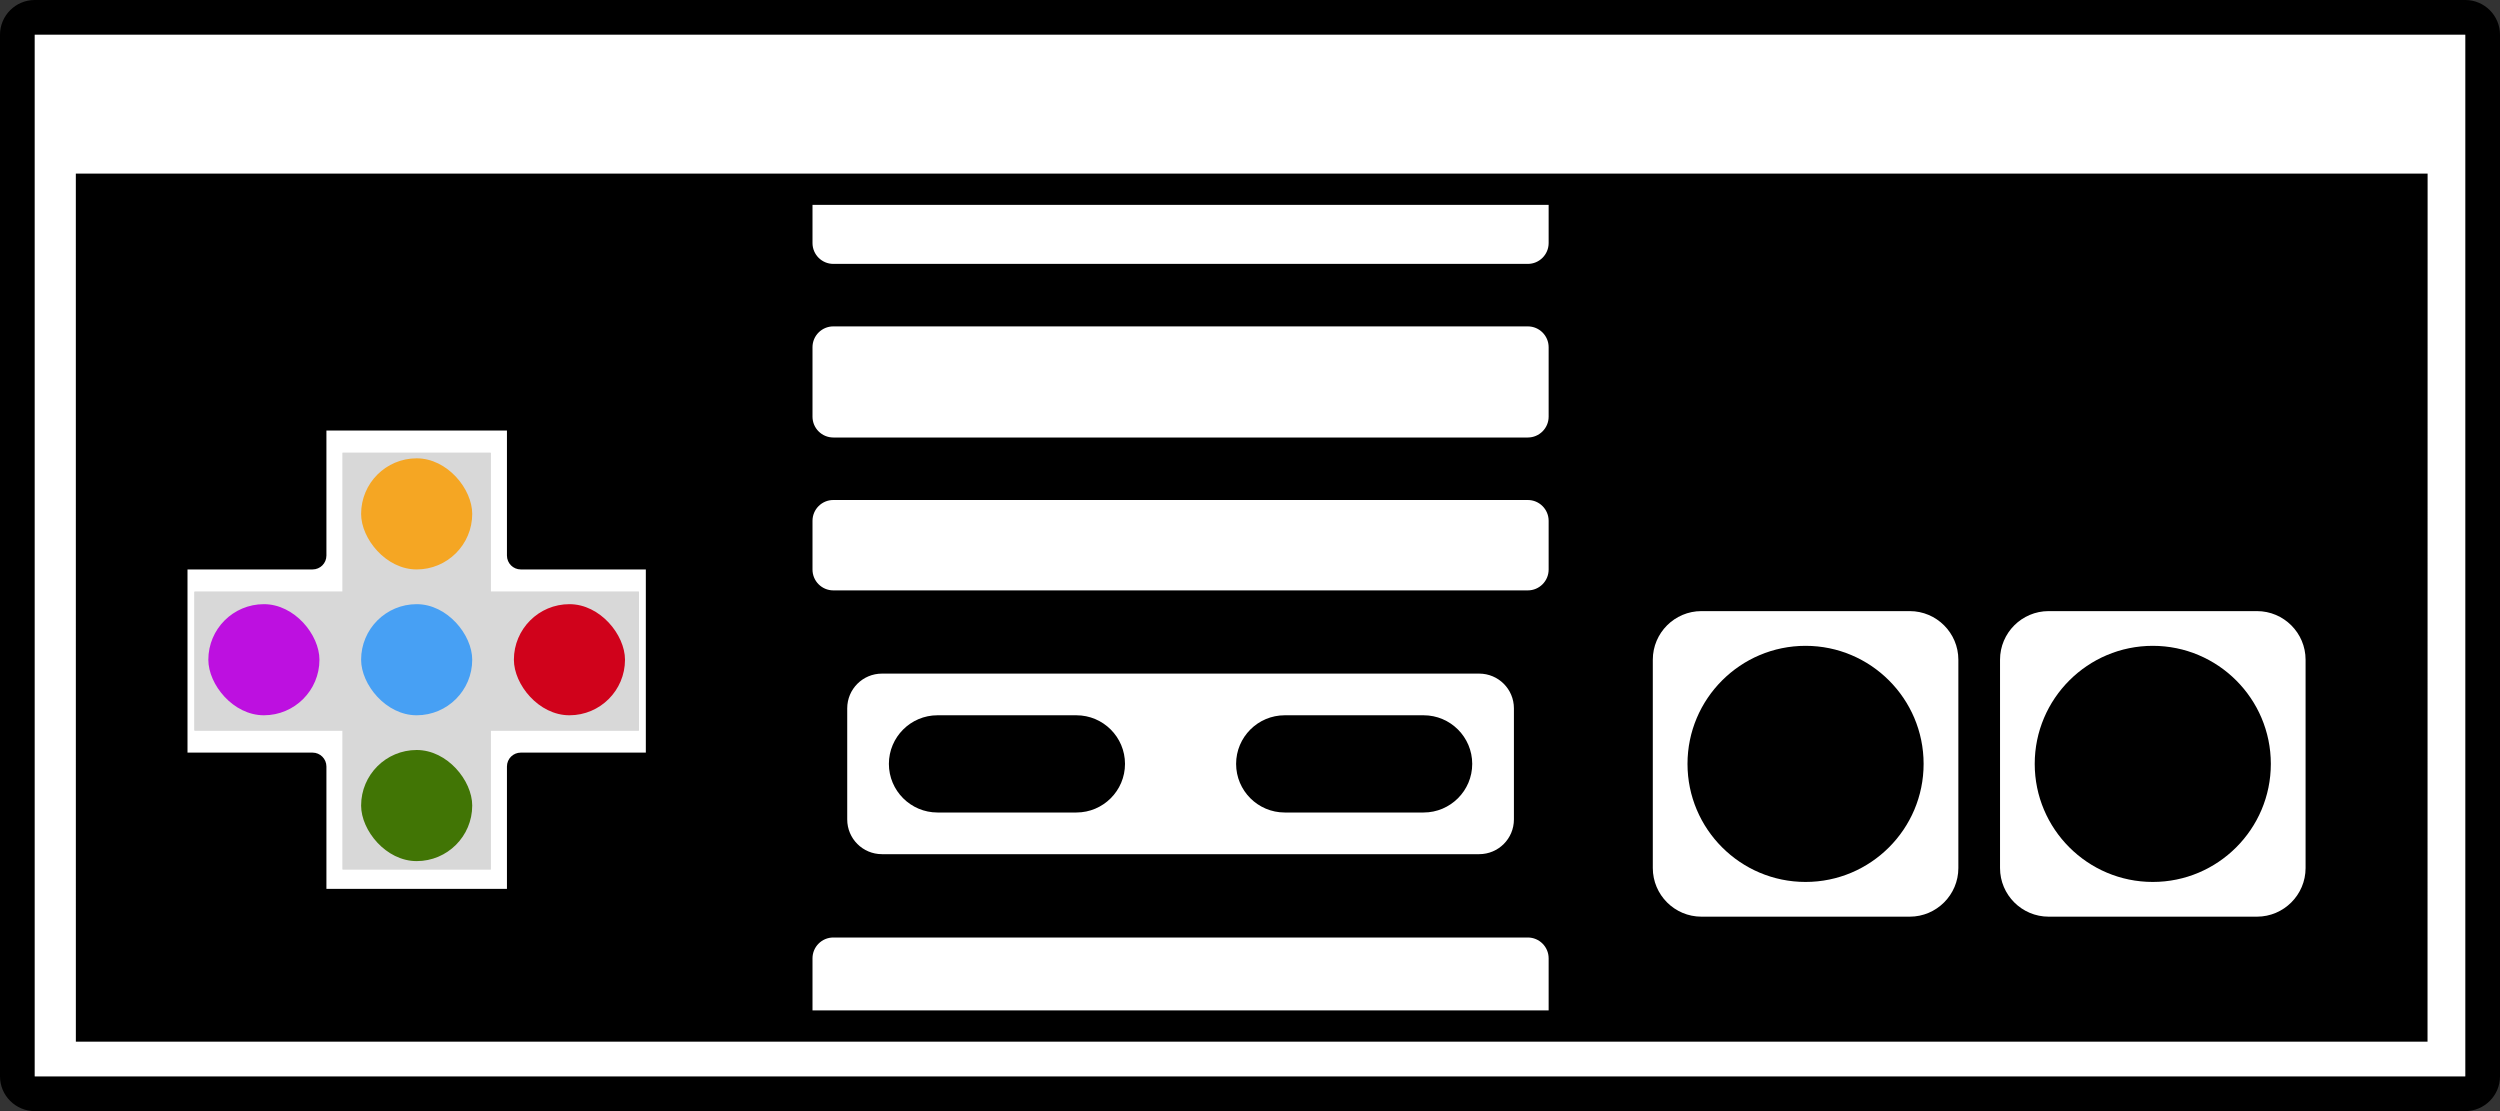 <?xml version="1.0" encoding="UTF-8"?>
<svg id="gamepad" width="90px" height="40px" viewBox="0 0 90 40" version="1.1" xmlns="http://www.w3.org/2000/svg" xmlns:xlink="http://www.w3.org/1999/xlink">
    <rect x="0" y="0" width="90" height="40" fill="#333333" stroke="none"/>
    <!-- Generator: Sketch 45.2 (43514) - http://www.bohemiancoding.com/sketch -->
    <title>gamepad</title>
    <desc>Created with Sketch.</desc>
    <defs>
        <polygon id="path-1" points="12.333 31.3 17.667 31.3 17.667 26.3 23 26.3 23 21.3 17.667 21.3 17.667 16.3 12.333 16.3 12.333 21.3 7 21.3 7 26.3 12.333 26.3"></polygon>
    </defs>
    <g id="Page-1" stroke="none" stroke-width="1" fill="none" fill-rule="evenodd">
        <g id="gamepad">
            <g id="controller">
                <path d="M88.75,0 C89.438,0 90,0.562 90,1.25 L90,38.75 C90,39.438 89.438,40 88.75,40 L1.25,40 C0.562,40 0,39.438 0,38.75 L0,1.25 C0,0.562 0.562,0 1.25,0 L88.75,0 Z M1.25,1.25 L1.25,38.75 L88.75,38.75 L88.75,1.25 L1.25,1.25 Z" id="Shape" fill="#000000" fill-rule="nonzero"></path>
                <polygon id="Path" fill="#FFFFFF" points="1.25 1.25 88.75 1.25 88.75 38.75 1.25 38.75"></polygon>
                <path d="M2.731,37.5 L87.391,37.5 L87.394,6.25 L2.73,6.25 L2.731,37.5 Z M29.25,12.5 C29.25,12.086 29.586,11.75 30,11.75 L55.001,11.75 C55.415,11.75 55.751,12.086 55.751,12.5 L55.751,15 C55.751,15.414 55.415,15.75 55.001,15.75 L30,15.75 C29.586,15.75 29.25,15.414 29.25,15 L29.25,12.5 Z M29.25,18.75 C29.25,18.336 29.586,18 30,18 L55.001,18 C55.415,18 55.751,18.336 55.751,18.75 L55.751,20.504 C55.751,20.918 55.415,21.254 55.001,21.254 L30,21.254 C29.586,21.254 29.25,20.918 29.25,20.504 L29.25,18.75 Z M54.501,25.5 L54.501,29.5 C54.501,30.191 53.942,30.75 53.251,30.75 L31.75,30.75 C31.059,30.75 30.5,30.191 30.5,29.5 L30.5,25.5 C30.5,24.809 31.059,24.25 31.75,24.25 L53.251,24.25 C53.942,24.25 54.501,24.809 54.501,25.5 Z M55.751,8.75 C55.751,9.164 55.415,9.5 55.001,9.5 L30,9.5 C29.586,9.5 29.25,9.164 29.25,8.75 L29.25,7.375 L55.751,7.375 L55.751,8.75 Z M29.25,34.5 C29.25,34.086 29.586,33.75 30,33.75 L55.001,33.75 C55.415,33.75 55.751,34.086 55.751,34.5 L55.751,36.375 L29.25,36.375 L29.25,34.5 Z M59.501,31.25 L59.501,23.75 C59.501,22.785 60.286,22 61.251,22 L68.751,22 C69.715,22 70.501,22.785 70.501,23.75 L70.501,31.25 C70.501,32.215 69.715,33 68.751,33 L61.251,33 C60.286,33 59.501,32.215 59.501,31.25 Z M72.001,31.25 L72.001,23.75 C72.001,22.785 72.786,22 73.751,22 L81.251,22 C82.215,22 83.001,22.785 83.001,23.75 L83.001,31.25 C83.001,32.215 82.215,33 81.251,33 L73.751,33 C72.786,33 72.001,32.215 72.001,31.25 Z M11.251,27.094 L6.75,27.094 L6.75,20.5 L11.251,20.5 C11.528,20.5 11.751,20.277 11.751,20 L11.751,15.5 L18.25,15.5 L18.25,20 C18.25,20.277 18.473,20.5 18.75,20.5 L23.25,20.5 L23.25,27.094 L18.75,27.094 C18.473,27.094 18.25,27.316 18.25,27.594 L18.25,32 L11.751,32 L11.751,27.594 C11.751,27.32 11.528,27.094 11.251,27.094 Z" id="Shape" fill="#000000" fill-rule="nonzero"></path>
                <path d="M33.75,29.25 L38.75,29.25 C39.715,29.25 40.5,28.465 40.5,27.5 C40.5,26.535 39.715,25.75 38.75,25.75 L33.75,25.75 C32.785,25.75 32,26.535 32,27.5 C32,28.465 32.785,29.25 33.75,29.25 Z" id="Shape" fill="#000000" fill-rule="nonzero"></path>
                <path d="M46.25,29.25 L51.25,29.25 C52.215,29.25 53,28.465 53,27.5 C53,26.535 52.215,25.75 51.25,25.75 L46.25,25.75 C45.285,25.75 44.5,26.535 44.5,27.5 C44.5,28.465 45.285,29.25 46.25,29.25 Z" id="Shape" fill="#000000" fill-rule="nonzero"></path>
                <path d="M65,31.75 C67.344,31.75 69.25,29.844 69.25,27.5 C69.25,25.156 67.344,23.25 65,23.25 C62.656,23.25 60.75,25.156 60.75,27.5 C60.75,29.844 62.656,31.75 65,31.75 Z" id="a" class="pad-button" fill="#000000"></path>
                <path d="M77.5,31.75 C79.844,31.75 81.75,29.844 81.75,27.5 C81.75,25.156 79.844,23.25 77.5,23.25 C75.156,23.25 73.25,25.156 73.25,27.5 C73.25,29.844 75.156,31.75 77.5,31.75 Z" fill="#000000" id="b" class="pad-button"></path>
            </g>
            <g id="all_button" fill-rule="nonzero">
                <use fill="#D8D8D8" fill-rule="evenodd" xlink:href="#path-1"></use>
                <path stroke="#D8D8D8" stroke-width="1" d="M12.833,30.8 L17.167,30.8 L17.167,25.8 L22.5,25.8 L22.5,21.8 L17.167,21.8 L17.167,16.8 L12.833,16.8 L12.833,21.8 L7.5,21.8 L7.5,25.8 L12.833,25.8 L12.833,30.8 Z"></path>
            </g>
            <rect id="left" fill="#BD10E0" x="7.5" y="21.75" width="4" height="4" rx="2" class="pad-button"></rect>
            <rect id="right" fill="#D0021B" x="18.5" y="21.75" width="4" height="4" rx="2" class="pad-button"></rect>
            <rect id="middle" fill="#47A0F4" x="13" y="21.75" width="4" height="4" rx="2" class="pad-button"></rect>
            <rect id="up" fill="#F5A623" x="13" y="16.5" width="4" height="4" rx="2" class="pad-button"></rect>
            <rect id="down" fill="#417505" x="13" y="27" width="4" height="4" rx="2" class="pad-button"></rect>
        </g>
    </g>
</svg>
